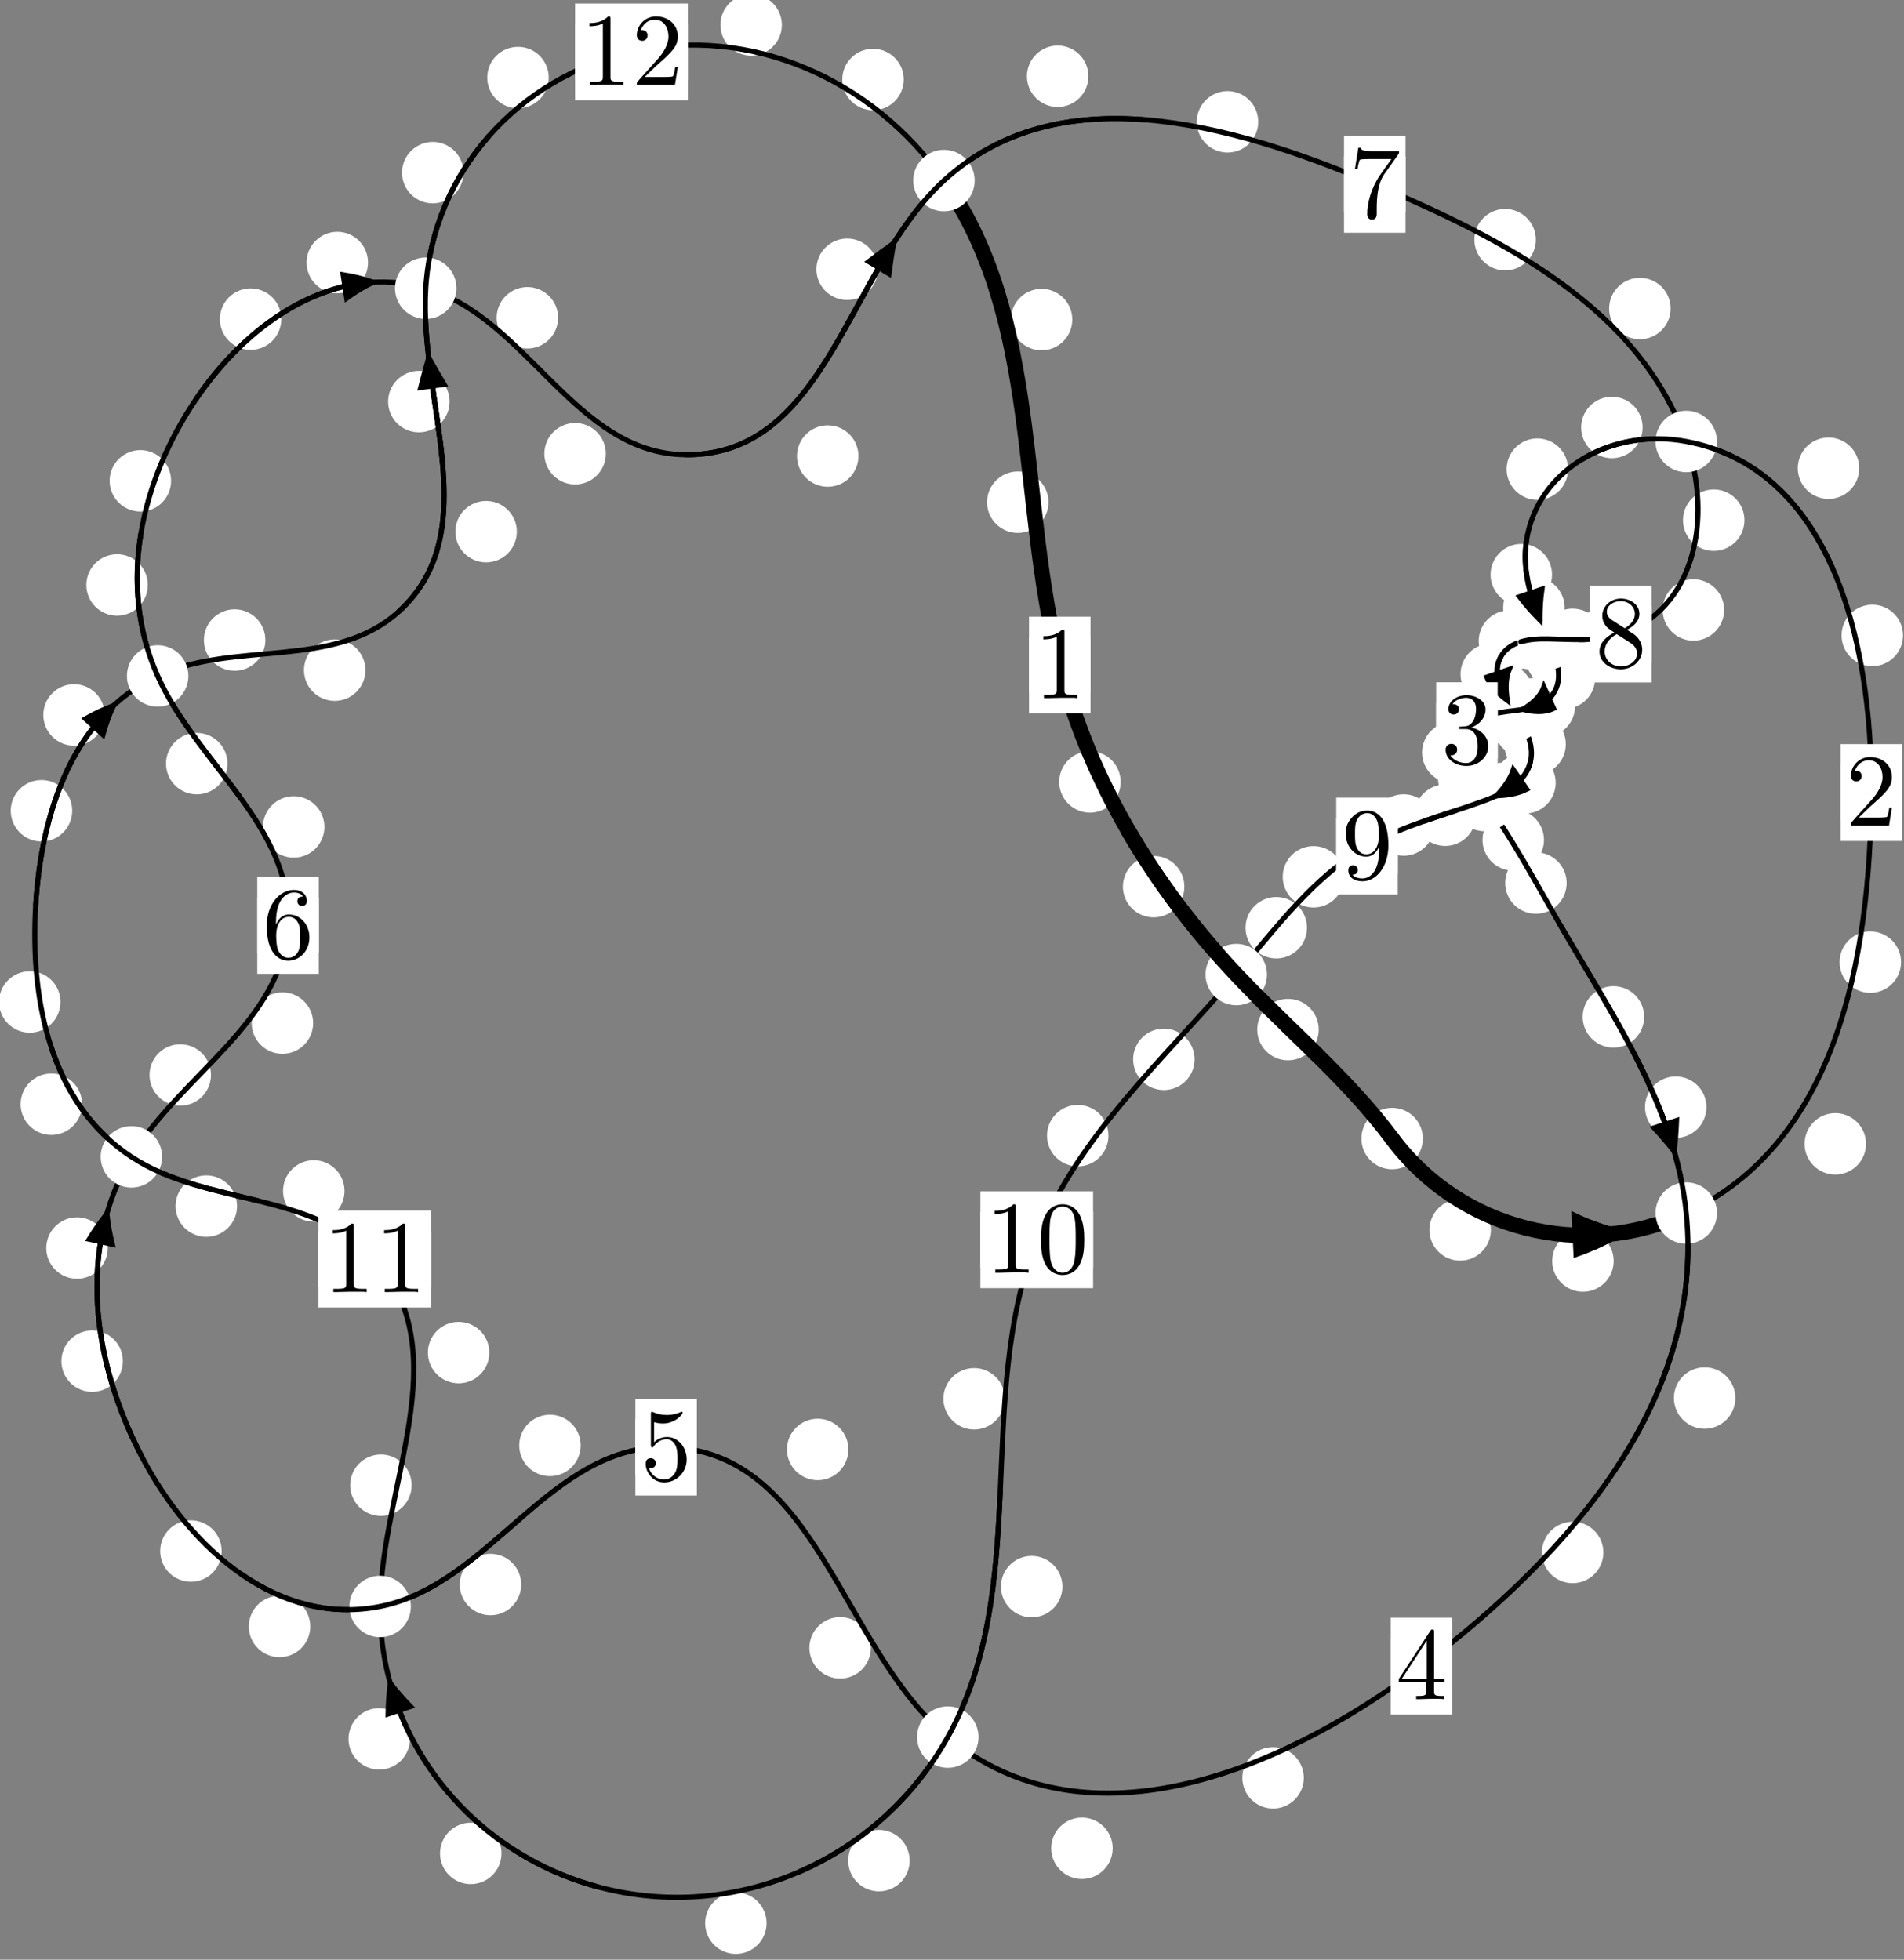 <?xml version="1.0"?>
<!-- Created by MetaPost 1.999 on 2021.07.05:2358 -->
<svg version="1.1" xmlns="http://www.w3.org/2000/svg" xmlns:xlink="http://www.w3.org/1999/xlink" width="185.177" height="190.627" viewBox="0 0 185.177 190.627">
<rect x="0" y="0" width="185.177" height="190.627" fill="#808080" stroke="none"/>
<!-- Original BoundingBox: -164.094635 -72.063583 21.082108 118.563843 -->
  <defs>
    <g transform="scale(0.01,0.01)" id="GLYPHcmr10_48">
      <path style="fill-rule: evenodd;" d="M460 -320C460 -400,455 -480,420 -554C374 -650,292 -666,250 -666C190 -666,117 -640,76 -547C44 -478,39 -400,39 -320C39 -245,43 -155,84 -79C127 2,200 22,249 22C303 22,379 1,423 -94C455 -163,460 -241,460 -320M249 -0C210 -0,151 -25,133 -121C122 -181,122 -273,122 -332C122 -396,122 -462,130 -516C149 -635,224 -644,249 -644C282 -644,348 -626,367 -527C377 -471,377 -395,377 -332C377 -257,377 -189,366 -125C351 -30,294 -0,249 -0"></path>
    </g>
    <g transform="scale(0.01,0.01)" id="GLYPHcmr10_49">
      <path style="fill-rule: evenodd;" d="M294 -640C294 -664,294 -666,271 -666C209 -602,121 -602,89 -602L89 -571C109 -571,168 -571,220 -597L220 -79C220 -43,217 -31,127 -31L95 -31L95 -0L257 -0L130 -3L217 -3L257 -3L297 -3L384 -3L419 -0L419 -31L387 -31C297 -31,294 -42,294 -79"></path>
    </g>
    <g transform="scale(0.01,0.01)" id="GLYPHcmr10_50">
      <path style="fill-rule: evenodd;" d="M127 -77L233 -180C389 -318,449 -372,449 -472C449 -586,359 -666,237 -666C124 -666,50 -574,50 -485C50 -429,100 -429,103 -429C120 -429,155 -441,155 -482C155 -508,137 -534,102 -534C94 -534,92 -534,89 -533C112 -598,166 -635,224 -635C315 -635,358 -554,358 -472C358 -392,308 -313,253 -251L61 -37C50 -26,50 -24,50 -0L421 -0L449 -174L424 -174C419 -144,412 -100,402 -85C395 -77,329 -77,307 -77"></path>
    </g>
    <g transform="scale(0.01,0.01)" id="GLYPHcmr10_51">
      <path style="fill-rule: evenodd;" d="M290 -352C372 -379,430 -449,430 -528C430 -610,342 -666,246 -666C145 -666,69 -606,69 -530C69 -497,91 -478,120 -478C151 -478,171 -500,171 -529C171 -579,124 -579,109 -579C140 -628,206 -641,242 -641C283 -641,338 -619,338 -529C338 -517,336 -459,310 -415C280 -367,246 -364,221 -363C213 -362,189 -360,182 -360C174 -359,167 -358,167 -348C167 -337,174 -337,191 -337L235 -337C317 -337,354 -269,354 -171C354 -35,285 -6,241 -6C198 -6,123 -23,88 -82C123 -77,154 -99,154 -137C154 -173,127 -193,98 -193C74 -193,42 -179,42 -135C42 -44,135 22,244 22C366 22,457 -69,457 -171C457 -253,394 -331,290 -352"></path>
    </g>
    <g transform="scale(0.01,0.01)" id="GLYPHcmr10_52">
      <path style="fill-rule: evenodd;" d="M294 -165L294 -78C294 -42,292 -31,218 -31L197 -31L197 -0L332 -0L238 -3L290 -3L332 -3L374 -3L427 -3L468 -0L468 -31L447 -31C373 -31,371 -42,371 -78L371 -165L471 -165L471 -196L371 -196L371 -651C371 -671,371 -677,355 -677C346 -677,343 -677,335 -665L28 -196L28 -165M300 -196L56 -196L300 -569"></path>
    </g>
    <g transform="scale(0.01,0.01)" id="GLYPHcmr10_53">
      <path style="fill-rule: evenodd;" d="M449 -201C449 -320,367 -420,259 -420C211 -420,168 -404,132 -369L132 -564C152 -558,185 -551,217 -551C340 -551,410 -642,410 -655C410 -661,407 -666,400 -666C399 -666,397 -666,392 -663C372 -654,323 -634,256 -634C216 -634,170 -641,123 -662C115 -665,113 -665,111 -665C101 -665,101 -657,101 -641L101 -345C101 -327,101 -319,115 -319C122 -319,124 -322,128 -328C139 -344,176 -398,257 -398C309 -398,334 -352,342 -334C358 -297,360 -258,360 -208C360 -173,360 -113,336 -71C312 -32,275 -6,229 -6C156 -6,99 -59,82 -118C85 -117,88 -116,99 -116C132 -116,149 -141,149 -165C149 -189,132 -214,99 -214C85 -214,50 -207,50 -161C50 -75,119 22,231 22C347 22,449 -74,449 -201"></path>
    </g>
    <g transform="scale(0.01,0.01)" id="GLYPHcmr10_54">
      <path style="fill-rule: evenodd;" d="M132 -328L132 -352C132 -605,256 -641,307 -641C331 -641,373 -635,395 -601C380 -601,340 -601,340 -556C340 -525,364 -510,386 -510C402 -510,432 -519,432 -558C432 -618,388 -666,305 -666C177 -666,42 -537,42 -316C42 -49,158 22,251 22C362 22,457 -72,457 -204C457 -331,368 -427,257 -427C189 -427,152 -376,132 -328M251 -6C188 -6,158 -66,152 -81C134 -128,134 -208,134 -226C134 -304,166 -404,256 -404C272 -404,318 -404,349 -342C367 -305,367 -254,367 -205C367 -157,367 -107,350 -71C320 -11,274 -6,251 -6"></path>
    </g>
    <g transform="scale(0.01,0.01)" id="GLYPHcmr10_55">
      <path style="fill-rule: evenodd;" d="M476 -609C485 -621,485 -623,485 -644L242 -644C120 -644,118 -657,114 -676L89 -676L56 -470L81 -470C84 -486,93 -549,106 -561C113 -567,191 -567,204 -567L411 -567C400 -551,321 -442,299 -409C209 -274,176 -135,176 -33C176 -23,176 22,222 22C268 22,268 -23,268 -33L268 -84C268 -139,271 -194,279 -248C283 -271,297 -357,341 -419"></path>
    </g>
    <g transform="scale(0.01,0.01)" id="GLYPHcmr10_56">
      <path style="fill-rule: evenodd;" d="M163 -457C117 -487,113 -521,113 -538C113 -599,178 -641,249 -641C322 -641,386 -589,386 -517C386 -460,347 -412,287 -377M309 -362C381 -399,430 -451,430 -517C430 -609,341 -666,250 -666C150 -666,69 -592,69 -499C69 -481,71 -436,113 -389C124 -377,161 -352,186 -335C128 -306,42 -250,42 -151C42 -45,144 22,249 22C362 22,457 -61,457 -168C457 -204,446 -249,408 -291C389 -312,373 -322,309 -362M209 -320L332 -242C360 -223,407 -193,407 -132C407 -58,332 -6,250 -6C164 -6,92 -68,92 -151C92 -209,124 -273,209 -320"></path>
    </g>
    <g transform="scale(0.01,0.01)" id="GLYPHcmr10_57">
      <path style="fill-rule: evenodd;" d="M367 -318L367 -286C367 -52,263 -6,205 -6C188 -6,134 -8,107 -42C151 -42,159 -71,159 -88C159 -119,135 -134,113 -134C97 -134,67 -125,67 -86C67 -19,121 22,206 22C335 22,457 -114,457 -329C457 -598,342 -666,253 -666C198 -666,149 -648,106 -603C65 -558,42 -516,42 -441C42 -316,130 -218,242 -218C303 -218,344 -260,367 -318M243 -241C227 -241,181 -241,150 -304C132 -341,132 -391,132 -440C132 -494,132 -541,153 -578C180 -628,218 -641,253 -641C299 -641,332 -607,349 -562C361 -530,365 -467,365 -421C365 -338,331 -241,243 -241"></path>
    </g>
  </defs>
  <path d="M144.997 119.642C144.997 118.849,144.682 118.089,144.121 117.528C143.561 116.968,142.801 116.653,142.008 116.653C141.215 116.653,140.455 116.968,139.895 117.528C139.334 118.089,139.019 118.849,139.019 119.642C139.019 120.434,139.334 121.194,139.895 121.755C140.455 122.315,141.215 122.63,142.008 122.63C142.801 122.63,143.561 122.315,144.121 121.755C144.682 121.194,144.997 120.434,144.997 119.642Z" style="fill: rgb(100%,100%,100%);stroke: none;"></path>
  <path d="M138.383 110.754C138.383 109.961,138.068 109.201,137.507 108.64C136.947 108.08,136.186 107.765,135.394 107.765C134.601 107.765,133.841 108.08,133.28 108.64C132.72 109.201,132.405 109.961,132.405 110.754C132.405 111.546,132.72 112.307,133.28 112.867C133.841 113.428,134.601 113.742,135.394 113.742C136.186 113.742,136.947 113.428,137.507 112.867C138.068 112.307,138.383 111.546,138.383 110.754Z" style="fill: rgb(100%,100%,100%);stroke: none;"></path>
  <path d="M181.483 111.268C181.483 110.475,181.168 109.715,180.607 109.154C180.047 108.594,179.287 108.279,178.494 108.279C177.701 108.279,176.941 108.594,176.381 109.154C175.82 109.715,175.505 110.475,175.505 111.268C175.505 112.06,175.82 112.82,176.381 113.381C176.941 113.941,177.701 114.256,178.494 114.256C179.287 114.256,180.047 113.941,180.607 113.381C181.168 112.82,181.483 112.06,181.483 111.268Z" style="fill: rgb(100%,100%,100%);stroke: none;"></path>
  <path d="M156.941 122.667C156.941 121.875,156.626 121.114,156.065 120.554C155.505 119.993,154.745 119.678,153.952 119.678C153.159 119.678,152.399 119.993,151.839 120.554C151.278 121.114,150.963 121.875,150.963 122.667C150.963 123.46,151.278 124.22,151.839 124.781C152.399 125.341,153.159 125.656,153.952 125.656C154.745 125.656,155.505 125.341,156.065 124.781C156.626 124.22,156.941 123.46,156.941 122.667Z" style="fill: rgb(100%,100%,100%);stroke: none;"></path>
  <path d="M185.082 61.81C185.082 61.017,184.767 60.257,184.207 59.697C183.646 59.136,182.886 58.821,182.093 58.821C181.301 58.821,180.541 59.136,179.98 59.697C179.42 60.257,179.105 61.017,179.105 61.81C179.105 62.603,179.42 63.363,179.98 63.923C180.541 64.484,181.301 64.799,182.093 64.799C182.886 64.799,183.646 64.484,184.207 63.923C184.767 63.363,185.082 62.603,185.082 61.81Z" style="fill: rgb(100%,100%,100%);stroke: none;"></path>
  <path d="M184.89 93.593C184.89 92.8,184.575 92.04,184.015 91.479C183.454 90.919,182.694 90.604,181.901 90.604C181.109 90.604,180.348 90.919,179.788 91.479C179.227 92.04,178.912 92.8,178.912 93.593C178.912 94.385,179.227 95.145,179.788 95.706C180.348 96.266,181.109 96.581,181.901 96.581C182.694 96.581,183.454 96.266,184.015 95.706C184.575 95.145,184.89 94.385,184.89 93.593Z" style="fill: rgb(100%,100%,100%);stroke: none;"></path>
  <path d="M159.755 41.583C159.755 40.791,159.44 40.031,158.88 39.47C158.319 38.91,157.559 38.595,156.766 38.595C155.974 38.595,155.214 38.91,154.653 39.47C154.093 40.031,153.778 40.791,153.778 41.583C153.778 42.376,154.093 43.136,154.653 43.697C155.214 44.257,155.974 44.572,156.766 44.572C157.559 44.572,158.319 44.257,158.88 43.697C159.44 43.136,159.755 42.376,159.755 41.583Z" style="fill: rgb(100%,100%,100%);stroke: none;"></path>
  <path d="M180.823 45.547C180.823 44.754,180.508 43.994,179.948 43.433C179.387 42.873,178.627 42.558,177.834 42.558C177.042 42.558,176.282 42.873,175.721 43.433C175.161 43.994,174.846 44.754,174.846 45.547C174.846 46.339,175.161 47.099,175.721 47.66C176.282 48.22,177.042 48.535,177.834 48.535C178.627 48.535,179.387 48.22,179.948 47.66C180.508 47.099,180.823 46.339,180.823 45.547Z" style="fill: rgb(100%,100%,100%);stroke: none;"></path>
  <path d="M150.945 55.899C150.945 55.106,150.63 54.346,150.069 53.785C149.509 53.225,148.748 52.91,147.956 52.91C147.163 52.91,146.403 53.225,145.842 53.785C145.282 54.346,144.967 55.106,144.967 55.899C144.967 56.691,145.282 57.451,145.842 58.012C146.403 58.572,147.163 58.887,147.956 58.887C148.748 58.887,149.509 58.572,150.069 58.012C150.63 57.451,150.945 56.691,150.945 55.899Z" style="fill: rgb(100%,100%,100%);stroke: none;"></path>
  <path d="M152.506 45.637C152.506 44.844,152.191 44.084,151.631 43.524C151.07 42.963,150.31 42.648,149.518 42.648C148.725 42.648,147.965 42.963,147.404 43.524C146.844 44.084,146.529 44.844,146.529 45.637C146.529 46.43,146.844 47.19,147.404 47.75C147.965 48.311,148.725 48.626,149.518 48.626C150.31 48.626,151.07 48.311,151.631 47.75C152.191 47.19,152.506 46.43,152.506 45.637Z" style="fill: rgb(100%,100%,100%);stroke: none;"></path>
  <path d="M154.363 63.939C154.363 63.147,154.048 62.387,153.488 61.826C152.928 61.266,152.167 60.951,151.375 60.951C150.582 60.951,149.822 61.266,149.261 61.826C148.701 62.387,148.386 63.147,148.386 63.939C148.386 64.732,148.701 65.492,149.261 66.053C149.822 66.613,150.582 66.928,151.375 66.928C152.167 66.928,152.928 66.613,153.488 66.053C154.048 65.492,154.363 64.732,154.363 63.939Z" style="fill: rgb(100%,100%,100%);stroke: none;"></path>
  <path d="M152.172 59.115C152.172 58.323,151.857 57.562,151.297 57.002C150.736 56.441,149.976 56.127,149.183 56.127C148.391 56.127,147.63 56.441,147.07 57.002C146.51 57.562,146.195 58.323,146.195 59.115C146.195 59.908,146.51 60.668,147.07 61.229C147.63 61.789,148.391 62.104,149.183 62.104C149.976 62.104,150.736 61.789,151.297 61.229C151.857 60.668,152.172 59.908,152.172 59.115Z" style="fill: rgb(100%,100%,100%);stroke: none;"></path>
  <path d="M153.183 68.698C153.183 67.906,152.868 67.146,152.308 66.585C151.747 66.025,150.987 65.71,150.194 65.71C149.402 65.71,148.642 66.025,148.081 66.585C147.521 67.146,147.206 67.906,147.206 68.698C147.206 69.491,147.521 70.251,148.081 70.812C148.642 71.372,149.402 71.687,150.194 71.687C150.987 71.687,151.747 71.372,152.308 70.812C152.868 70.251,153.183 69.491,153.183 68.698Z" style="fill: rgb(100%,100%,100%);stroke: none;"></path>
  <path d="M155.135 65.967C155.135 65.174,154.82 64.414,154.26 63.853C153.699 63.293,152.939 62.978,152.147 62.978C151.354 62.978,150.594 63.293,150.033 63.853C149.473 64.414,149.158 65.174,149.158 65.967C149.158 66.759,149.473 67.519,150.033 68.08C150.594 68.64,151.354 68.955,152.147 68.955C152.939 68.955,153.699 68.64,154.26 68.08C154.82 67.519,155.135 66.759,155.135 65.967Z" style="fill: rgb(100%,100%,100%);stroke: none;"></path>
  <path d="M148.482 69.333C148.482 68.54,148.167 67.78,147.606 67.219C147.046 66.659,146.286 66.344,145.493 66.344C144.7 66.344,143.94 66.659,143.38 67.219C142.819 67.78,142.504 68.54,142.504 69.333C142.504 70.125,142.819 70.886,143.38 71.446C143.94 72.007,144.7 72.321,145.493 72.321C146.286 72.321,147.046 72.007,147.606 71.446C148.167 70.886,148.482 70.125,148.482 69.333Z" style="fill: rgb(100%,100%,100%);stroke: none;"></path>
  <path d="M151.659 68.963C151.659 68.171,151.344 67.411,150.784 66.85C150.224 66.29,149.463 65.975,148.671 65.975C147.878 65.975,147.118 66.29,146.557 66.85C145.997 67.411,145.682 68.171,145.682 68.963C145.682 69.756,145.997 70.516,146.557 71.077C147.118 71.637,147.878 71.952,148.671 71.952C149.463 71.952,150.224 71.637,150.784 71.077C151.344 70.516,151.659 69.756,151.659 68.963Z" style="fill: rgb(100%,100%,100%);stroke: none;"></path>
  <path d="M144.285 73.199C144.285 72.407,143.97 71.646,143.41 71.086C142.849 70.525,142.089 70.211,141.296 70.211C140.504 70.211,139.744 70.525,139.183 71.086C138.623 71.646,138.308 72.407,138.308 73.199C138.308 73.992,138.623 74.752,139.183 75.313C139.744 75.873,140.504 76.188,141.296 76.188C142.089 76.188,142.849 75.873,143.41 75.313C143.97 74.752,144.285 73.992,144.285 73.199Z" style="fill: rgb(100%,100%,100%);stroke: none;"></path>
  <path d="M146.603 69.616C146.603 68.824,146.288 68.063,145.728 67.503C145.167 66.942,144.407 66.627,143.614 66.627C142.822 66.627,142.061 66.942,141.501 67.503C140.94 68.063,140.625 68.824,140.625 69.616C140.625 70.409,140.94 71.169,141.501 71.73C142.061 72.29,142.822 72.605,143.614 72.605C144.407 72.605,145.167 72.29,145.728 71.73C146.288 71.169,146.603 70.409,146.603 69.616Z" style="fill: rgb(100%,100%,100%);stroke: none;"></path>
  <path d="M150.163 81.704C150.163 80.911,149.848 80.151,149.287 79.591C148.727 79.03,147.967 78.715,147.174 78.715C146.381 78.715,145.621 79.03,145.061 79.591C144.5 80.151,144.185 80.911,144.185 81.704C144.185 82.497,144.5 83.257,145.061 83.817C145.621 84.378,146.381 84.693,147.174 84.693C147.967 84.693,148.727 84.378,149.287 83.817C149.848 83.257,150.163 82.497,150.163 81.704Z" style="fill: rgb(100%,100%,100%);stroke: none;"></path>
  <path d="M145.836 75.724C145.836 74.931,145.521 74.171,144.96 73.611C144.4 73.05,143.64 72.735,142.847 72.735C142.054 72.735,141.294 73.05,140.734 73.611C140.173 74.171,139.858 74.931,139.858 75.724C139.858 76.517,140.173 77.277,140.734 77.837C141.294 78.398,142.054 78.713,142.847 78.713C143.64 78.713,144.4 78.398,144.96 77.837C145.521 77.277,145.836 76.517,145.836 75.724Z" style="fill: rgb(100%,100%,100%);stroke: none;"></path>
  <path d="M159.906 98.918C159.906 98.125,159.591 97.365,159.031 96.804C158.47 96.244,157.71 95.929,156.917 95.929C156.125 95.929,155.364 96.244,154.804 96.804C154.243 97.365,153.928 98.125,153.928 98.918C153.928 99.71,154.243 100.47,154.804 101.031C155.364 101.591,156.125 101.906,156.917 101.906C157.71 101.906,158.47 101.591,159.031 101.031C159.591 100.47,159.906 99.71,159.906 98.918Z" style="fill: rgb(100%,100%,100%);stroke: none;"></path>
  <path d="M152.369 85.9C152.369 85.107,152.054 84.347,151.494 83.787C150.933 83.226,150.173 82.911,149.38 82.911C148.588 82.911,147.827 83.226,147.267 83.787C146.706 84.347,146.391 85.107,146.391 85.9C146.391 86.693,146.706 87.453,147.267 88.013C147.827 88.574,148.588 88.889,149.38 88.889C150.173 88.889,150.933 88.574,151.494 88.013C152.054 87.453,152.369 86.693,152.369 85.9Z" style="fill: rgb(100%,100%,100%);stroke: none;"></path>
  <path d="M168.776 135.992C168.776 135.199,168.461 134.439,167.901 133.879C167.34 133.318,166.58 133.003,165.788 133.003C164.995 133.003,164.235 133.318,163.674 133.879C163.114 134.439,162.799 135.199,162.799 135.992C162.799 136.785,163.114 137.545,163.674 138.105C164.235 138.666,164.995 138.981,165.788 138.981C166.58 138.981,167.34 138.666,167.901 138.105C168.461 137.545,168.776 136.785,168.776 135.992Z" style="fill: rgb(100%,100%,100%);stroke: none;"></path>
  <path d="M165.965 107.701C165.965 106.908,165.651 106.148,165.09 105.587C164.53 105.027,163.769 104.712,162.977 104.712C162.184 104.712,161.424 105.027,160.863 105.587C160.303 106.148,159.988 106.908,159.988 107.701C159.988 108.493,160.303 109.253,160.863 109.814C161.424 110.374,162.184 110.689,162.977 110.689C163.769 110.689,164.53 110.374,165.09 109.814C165.651 109.253,165.965 108.493,165.965 107.701Z" style="fill: rgb(100%,100%,100%);stroke: none;"></path>
  <path d="M126.803 172.939C126.803 172.146,126.488 171.386,125.927 170.826C125.367 170.265,124.607 169.95,123.814 169.95C123.021 169.95,122.261 170.265,121.701 170.826C121.14 171.386,120.825 172.146,120.825 172.939C120.825 173.732,121.14 174.492,121.701 175.052C122.261 175.613,123.021 175.928,123.814 175.928C124.607 175.928,125.367 175.613,125.927 175.052C126.488 174.492,126.803 173.732,126.803 172.939Z" style="fill: rgb(100%,100%,100%);stroke: none;"></path>
  <path d="M155.94 151.015C155.94 150.222,155.625 149.462,155.065 148.902C154.505 148.341,153.744 148.026,152.952 148.026C152.159 148.026,151.399 148.341,150.838 148.902C150.278 149.462,149.963 150.222,149.963 151.015C149.963 151.808,150.278 152.568,150.838 153.128C151.399 153.689,152.159 154.004,152.952 154.004C153.744 154.004,154.505 153.689,155.065 153.128C155.625 152.568,155.94 151.808,155.94 151.015Z" style="fill: rgb(100%,100%,100%);stroke: none;"></path>
  <path d="M84.696 160.294C84.696 159.501,84.381 158.741,83.82 158.181C83.26 157.62,82.5 157.305,81.707 157.305C80.914 157.305,80.154 157.62,79.594 158.181C79.033 158.741,78.718 159.501,78.718 160.294C78.718 161.087,79.033 161.847,79.594 162.407C80.154 162.968,80.914 163.283,81.707 163.283C82.5 163.283,83.26 162.968,83.82 162.407C84.381 161.847,84.696 161.087,84.696 160.294Z" style="fill: rgb(100%,100%,100%);stroke: none;"></path>
  <path d="M108.215 179.792C108.215 178.999,107.9 178.239,107.339 177.679C106.779 177.118,106.019 176.803,105.226 176.803C104.433 176.803,103.673 177.118,103.113 177.679C102.552 178.239,102.237 178.999,102.237 179.792C102.237 180.585,102.552 181.345,103.113 181.905C103.673 182.466,104.433 182.781,105.226 182.781C106.019 182.781,106.779 182.466,107.339 181.905C107.9 181.345,108.215 180.585,108.215 179.792Z" style="fill: rgb(100%,100%,100%);stroke: none;"></path>
  <path d="M56.477 140.604C56.477 139.811,56.162 139.051,55.601 138.491C55.041 137.93,54.281 137.615,53.488 137.615C52.695 137.615,51.935 137.93,51.375 138.491C50.814 139.051,50.499 139.811,50.499 140.604C50.499 141.397,50.814 142.157,51.375 142.717C51.935 143.278,52.695 143.593,53.488 143.593C54.281 143.593,55.041 143.278,55.601 142.717C56.162 142.157,56.477 141.397,56.477 140.604Z" style="fill: rgb(100%,100%,100%);stroke: none;"></path>
  <path d="M82.513 140.996C82.513 140.204,82.198 139.443,81.638 138.883C81.077 138.322,80.317 138.007,79.524 138.007C78.732 138.007,77.972 138.322,77.411 138.883C76.851 139.443,76.536 140.204,76.536 140.996C76.536 141.789,76.851 142.549,77.411 143.11C77.972 143.67,78.732 143.985,79.524 143.985C80.317 143.985,81.077 143.67,81.638 143.11C82.198 142.549,82.513 141.789,82.513 140.996Z" style="fill: rgb(100%,100%,100%);stroke: none;"></path>
  <path d="M30.175 158.215C30.175 157.422,29.86 156.662,29.3 156.101C28.739 155.541,27.979 155.226,27.186 155.226C26.394 155.226,25.634 155.541,25.073 156.101C24.513 156.662,24.198 157.422,24.198 158.215C24.198 159.007,24.513 159.767,25.073 160.328C25.634 160.888,26.394 161.203,27.186 161.203C27.979 161.203,28.739 160.888,29.3 160.328C29.86 159.767,30.175 159.007,30.175 158.215Z" style="fill: rgb(100%,100%,100%);stroke: none;"></path>
  <path d="M50.69 154.135C50.69 153.342,50.376 152.582,49.815 152.022C49.255 151.461,48.494 151.146,47.702 151.146C46.909 151.146,46.149 151.461,45.588 152.022C45.028 152.582,44.713 153.342,44.713 154.135C44.713 154.928,45.028 155.688,45.588 156.248C46.149 156.809,46.909 157.124,47.702 157.124C48.494 157.124,49.255 156.809,49.815 156.248C50.376 155.688,50.69 154.928,50.69 154.135Z" style="fill: rgb(100%,100%,100%);stroke: none;"></path>
  <path d="M11.949 132.406C11.949 131.613,11.634 130.853,11.074 130.293C10.513 129.732,9.753 129.417,8.96 129.417C8.168 129.417,7.407 129.732,6.847 130.293C6.286 130.853,5.972 131.613,5.972 132.406C5.972 133.199,6.286 133.959,6.847 134.519C7.407 135.08,8.168 135.395,8.96 135.395C9.753 135.395,10.513 135.08,11.074 134.519C11.634 133.959,11.949 133.199,11.949 132.406Z" style="fill: rgb(100%,100%,100%);stroke: none;"></path>
  <path d="M21.556 150.878C21.556 150.086,21.241 149.325,20.681 148.765C20.121 148.205,19.36 147.89,18.568 147.89C17.775 147.89,17.015 148.205,16.454 148.765C15.894 149.325,15.579 150.086,15.579 150.878C15.579 151.671,15.894 152.431,16.454 152.992C17.015 153.552,17.775 153.867,18.568 153.867C19.36 153.867,20.121 153.552,20.681 152.992C21.241 152.431,21.556 151.671,21.556 150.878Z" style="fill: rgb(100%,100%,100%);stroke: none;"></path>
  <path d="M20.519 104.568C20.519 103.775,20.204 103.015,19.644 102.454C19.083 101.894,18.323 101.579,17.531 101.579C16.738 101.579,15.978 101.894,15.417 102.454C14.857 103.015,14.542 103.775,14.542 104.568C14.542 105.36,14.857 106.121,15.417 106.681C15.978 107.242,16.738 107.557,17.531 107.557C18.323 107.557,19.083 107.242,19.644 106.681C20.204 106.121,20.519 105.36,20.519 104.568Z" style="fill: rgb(100%,100%,100%);stroke: none;"></path>
  <path d="M10.477 121.405C10.477 120.612,10.162 119.852,9.602 119.291C9.041 118.731,8.281 118.416,7.488 118.416C6.696 118.416,5.936 118.731,5.375 119.291C4.815 119.852,4.5 120.612,4.5 121.405C4.5 122.197,4.815 122.958,5.375 123.518C5.936 124.079,6.696 124.393,7.488 124.393C8.281 124.393,9.041 124.079,9.602 123.518C10.162 122.958,10.477 122.197,10.477 121.405Z" style="fill: rgb(100%,100%,100%);stroke: none;"></path>
  <path d="M31.551 80.44C31.551 79.647,31.236 78.887,30.676 78.327C30.115 77.766,29.355 77.451,28.563 77.451C27.77 77.451,27.01 77.766,26.449 78.327C25.889 78.887,25.574 79.647,25.574 80.44C25.574 81.233,25.889 81.993,26.449 82.553C27.01 83.114,27.77 83.429,28.563 83.429C29.355 83.429,30.115 83.114,30.676 82.553C31.236 81.993,31.551 81.233,31.551 80.44Z" style="fill: rgb(100%,100%,100%);stroke: none;"></path>
  <path d="M30.455 99.522C30.455 98.729,30.14 97.969,29.579 97.409C29.019 96.848,28.259 96.533,27.466 96.533C26.673 96.533,25.913 96.848,25.353 97.409C24.792 97.969,24.477 98.729,24.477 99.522C24.477 100.315,24.792 101.075,25.353 101.635C25.913 102.196,26.673 102.511,27.466 102.511C28.259 102.511,29.019 102.196,29.579 101.635C30.14 101.075,30.455 100.315,30.455 99.522Z" style="fill: rgb(100%,100%,100%);stroke: none;"></path>
  <path d="M14.375 56.903C14.375 56.111,14.06 55.351,13.5 54.79C12.939 54.23,12.179 53.915,11.386 53.915C10.594 53.915,9.834 54.23,9.273 54.79C8.713 55.351,8.398 56.111,8.398 56.903C8.398 57.696,8.713 58.456,9.273 59.017C9.834 59.577,10.594 59.892,11.386 59.892C12.179 59.892,12.939 59.577,13.5 59.017C14.06 58.456,14.375 57.696,14.375 56.903Z" style="fill: rgb(100%,100%,100%);stroke: none;"></path>
  <path d="M22.126 74.283C22.126 73.491,21.811 72.73,21.25 72.17C20.69 71.61,19.93 71.295,19.137 71.295C18.344 71.295,17.584 71.61,17.024 72.17C16.463 72.73,16.148 73.491,16.148 74.283C16.148 75.076,16.463 75.836,17.024 76.397C17.584 76.957,18.344 77.272,19.137 77.272C19.93 77.272,20.69 76.957,21.25 76.397C21.811 75.836,22.126 75.076,22.126 74.283Z" style="fill: rgb(100%,100%,100%);stroke: none;"></path>
  <path d="M27.361 31.043C27.361 30.25,27.046 29.49,26.486 28.93C25.925 28.369,25.165 28.054,24.372 28.054C23.58 28.054,22.82 28.369,22.259 28.93C21.699 29.49,21.384 30.25,21.384 31.043C21.384 31.836,21.699 32.596,22.259 33.156C22.82 33.717,23.58 34.032,24.372 34.032C25.165 34.032,25.925 33.717,26.486 33.156C27.046 32.596,27.361 31.836,27.361 31.043Z" style="fill: rgb(100%,100%,100%);stroke: none;"></path>
  <path d="M16.64 46.771C16.64 45.978,16.326 45.218,15.765 44.658C15.205 44.097,14.444 43.782,13.652 43.782C12.859 43.782,12.099 44.097,11.538 44.658C10.978 45.218,10.663 45.978,10.663 46.771C10.663 47.564,10.978 48.324,11.538 48.884C12.099 49.445,12.859 49.76,13.652 49.76C14.444 49.76,15.205 49.445,15.765 48.884C16.326 48.324,16.64 47.564,16.64 46.771Z" style="fill: rgb(100%,100%,100%);stroke: none;"></path>
  <path d="M54.28 30.911C54.28 30.118,53.965 29.358,53.405 28.798C52.845 28.237,52.084 27.922,51.292 27.922C50.499 27.922,49.739 28.237,49.178 28.798C48.618 29.358,48.303 30.118,48.303 30.911C48.303 31.704,48.618 32.464,49.178 33.024C49.739 33.585,50.499 33.9,51.292 33.9C52.084 33.9,52.845 33.585,53.405 33.024C53.965 32.464,54.28 31.704,54.28 30.911Z" style="fill: rgb(100%,100%,100%);stroke: none;"></path>
  <path d="M35.793 25.537C35.793 24.744,35.478 23.984,34.918 23.424C34.357 22.863,33.597 22.548,32.804 22.548C32.012 22.548,31.252 22.863,30.691 23.424C30.131 23.984,29.816 24.744,29.816 25.537C29.816 26.33,30.131 27.09,30.691 27.65C31.252 28.211,32.012 28.526,32.804 28.526C33.597 28.526,34.357 28.211,34.918 27.65C35.478 27.09,35.793 26.33,35.793 25.537Z" style="fill: rgb(100%,100%,100%);stroke: none;"></path>
  <path d="M83.49 44.363C83.49 43.57,83.175 42.81,82.615 42.249C82.054 41.689,81.294 41.374,80.501 41.374C79.709 41.374,78.948 41.689,78.388 42.249C77.827 42.81,77.513 43.57,77.513 44.363C77.513 45.155,77.827 45.915,78.388 46.476C78.948 47.036,79.709 47.351,80.501 47.351C81.294 47.351,82.054 47.036,82.615 46.476C83.175 45.915,83.49 45.155,83.49 44.363Z" style="fill: rgb(100%,100%,100%);stroke: none;"></path>
  <path d="M58.921 44.135C58.921 43.342,58.606 42.582,58.045 42.022C57.485 41.461,56.725 41.146,55.932 41.146C55.139 41.146,54.379 41.461,53.819 42.022C53.258 42.582,52.943 43.342,52.943 44.135C52.943 44.928,53.258 45.688,53.819 46.248C54.379 46.809,55.139 47.124,55.932 47.124C56.725 47.124,57.485 46.809,58.045 46.248C58.606 45.688,58.921 44.928,58.921 44.135Z" style="fill: rgb(100%,100%,100%);stroke: none;"></path>
  <path d="M105.854 7.421C105.854 6.628,105.539 5.868,104.979 5.307C104.418 4.747,103.658 4.432,102.866 4.432C102.073 4.432,101.313 4.747,100.752 5.307C100.192 5.868,99.877 6.628,99.877 7.421C99.877 8.213,100.192 8.974,100.752 9.534C101.313 10.095,102.073 10.409,102.866 10.409C103.658 10.409,104.418 10.095,104.979 9.534C105.539 8.974,105.854 8.213,105.854 7.421Z" style="fill: rgb(100%,100%,100%);stroke: none;"></path>
  <path d="M85.381 26.192C85.381 25.399,85.066 24.639,84.505 24.078C83.945 23.518,83.185 23.203,82.392 23.203C81.599 23.203,80.839 23.518,80.279 24.078C79.718 24.639,79.403 25.399,79.403 26.192C79.403 26.984,79.718 27.745,80.279 28.305C80.839 28.865,81.599 29.18,82.392 29.18C83.185 29.18,83.945 28.865,84.505 28.305C85.066 27.745,85.381 26.984,85.381 26.192Z" style="fill: rgb(100%,100%,100%);stroke: none;"></path>
  <path d="M149.373 23.314C149.373 22.521,149.058 21.761,148.497 21.201C147.937 20.64,147.177 20.325,146.384 20.325C145.591 20.325,144.831 20.64,144.271 21.201C143.71 21.761,143.395 22.521,143.395 23.314C143.395 24.107,143.71 24.867,144.271 25.427C144.831 25.988,145.591 26.303,146.384 26.303C147.177 26.303,147.937 25.988,148.497 25.427C149.058 24.867,149.373 24.107,149.373 23.314Z" style="fill: rgb(100%,100%,100%);stroke: none;"></path>
  <path d="M122.373 11.851C122.373 11.058,122.058 10.298,121.498 9.737C120.937 9.177,120.177 8.862,119.384 8.862C118.592 8.862,117.831 9.177,117.271 9.737C116.71 10.298,116.395 11.058,116.395 11.851C116.395 12.643,116.71 13.403,117.271 13.964C117.831 14.524,118.592 14.839,119.384 14.839C120.177 14.839,120.937 14.524,121.498 13.964C122.058 13.403,122.373 12.643,122.373 11.851Z" style="fill: rgb(100%,100%,100%);stroke: none;"></path>
  <path d="M169.659 50.601C169.659 49.808,169.344 49.048,168.784 48.488C168.223 47.927,167.463 47.612,166.67 47.612C165.878 47.612,165.118 47.927,164.557 48.488C163.997 49.048,163.682 49.808,163.682 50.601C163.682 51.394,163.997 52.154,164.557 52.714C165.118 53.275,165.878 53.59,166.67 53.59C167.463 53.59,168.223 53.275,168.784 52.714C169.344 52.154,169.659 51.394,169.659 50.601Z" style="fill: rgb(100%,100%,100%);stroke: none;"></path>
  <path d="M162.478 30.012C162.478 29.22,162.163 28.46,161.603 27.899C161.042 27.339,160.282 27.024,159.49 27.024C158.697 27.024,157.937 27.339,157.376 27.899C156.816 28.46,156.501 29.22,156.501 30.012C156.501 30.805,156.816 31.565,157.376 32.126C157.937 32.686,158.697 33.001,159.49 33.001C160.282 33.001,161.042 32.686,161.603 32.126C162.163 31.565,162.478 30.805,162.478 30.012Z" style="fill: rgb(100%,100%,100%);stroke: none;"></path>
  <path d="M158.357 62.429C158.357 61.636,158.042 60.876,157.482 60.316C156.921 59.755,156.161 59.44,155.368 59.44C154.576 59.44,153.816 59.755,153.255 60.316C152.695 60.876,152.38 61.636,152.38 62.429C152.38 63.222,152.695 63.982,153.255 64.542C153.816 65.103,154.576 65.418,155.368 65.418C156.161 65.418,156.921 65.103,157.482 64.542C158.042 63.982,158.357 63.222,158.357 62.429Z" style="fill: rgb(100%,100%,100%);stroke: none;"></path>
  <path d="M167.682 59.334C167.682 58.541,167.368 57.781,166.807 57.22C166.247 56.66,165.486 56.345,164.694 56.345C163.901 56.345,163.141 56.66,162.58 57.22C162.02 57.781,161.705 58.541,161.705 59.334C161.705 60.126,162.02 60.886,162.58 61.447C163.141 62.007,163.901 62.322,164.694 62.322C165.486 62.322,166.247 62.007,166.807 61.447C167.368 60.886,167.682 60.126,167.682 59.334Z" style="fill: rgb(100%,100%,100%);stroke: none;"></path>
  <path d="M151.746 62.113C151.746 61.321,151.431 60.56,150.871 60C150.31 59.439,149.55 59.124,148.757 59.124C147.965 59.124,147.205 59.439,146.644 60C146.084 60.56,145.769 61.321,145.769 62.113C145.769 62.906,146.084 63.666,146.644 64.227C147.205 64.787,147.965 65.102,148.757 65.102C149.55 65.102,150.31 64.787,150.871 64.227C151.431 63.666,151.746 62.906,151.746 62.113Z" style="fill: rgb(100%,100%,100%);stroke: none;"></path>
  <path d="M155.93 62.19C155.93 61.398,155.615 60.637,155.055 60.077C154.494 59.517,153.734 59.202,152.941 59.202C152.149 59.202,151.388 59.517,150.828 60.077C150.267 60.637,149.953 61.398,149.953 62.19C149.953 62.983,150.267 63.743,150.828 64.304C151.388 64.864,152.149 65.179,152.941 65.179C153.734 65.179,154.494 64.864,155.055 64.304C155.615 63.743,155.93 62.983,155.93 62.19Z" style="fill: rgb(100%,100%,100%);stroke: none;"></path>
  <path d="M148.022 65.583C148.022 64.791,147.707 64.03,147.146 63.47C146.586 62.909,145.826 62.594,145.033 62.594C144.24 62.594,143.48 62.909,142.92 63.47C142.359 64.03,142.044 64.791,142.044 65.583C142.044 66.376,142.359 67.136,142.92 67.697C143.48 68.257,144.24 68.572,145.033 68.572C145.826 68.572,146.586 68.257,147.146 67.697C147.707 67.136,148.022 66.376,148.022 65.583Z" style="fill: rgb(100%,100%,100%);stroke: none;"></path>
  <path d="M149.793 62.359C149.793 61.566,149.478 60.806,148.917 60.246C148.357 59.685,147.597 59.37,146.804 59.37C146.011 59.37,145.251 59.685,144.691 60.246C144.13 60.806,143.815 61.566,143.815 62.359C143.815 63.152,144.13 63.912,144.691 64.472C145.251 65.033,146.011 65.348,146.804 65.348C147.597 65.348,148.357 65.033,148.917 64.472C149.478 63.912,149.793 63.152,149.793 62.359Z" style="fill: rgb(100%,100%,100%);stroke: none;"></path>
  <path d="M151.274 70.671C151.274 69.878,150.959 69.118,150.398 68.557C149.838 67.997,149.078 67.682,148.285 67.682C147.492 67.682,146.732 67.997,146.172 68.557C145.611 69.118,145.296 69.878,145.296 70.671C145.296 71.463,145.611 72.224,146.172 72.784C146.732 73.345,147.492 73.659,148.285 73.659C149.078 73.659,149.838 73.345,150.398 72.784C150.959 72.224,151.274 71.463,151.274 70.671Z" style="fill: rgb(100%,100%,100%);stroke: none;"></path>
  <path d="M149.108 67.489C149.108 66.696,148.794 65.936,148.233 65.376C147.673 64.815,146.912 64.5,146.12 64.5C145.327 64.5,144.567 64.815,144.006 65.376C143.446 65.936,143.131 66.696,143.131 67.489C143.131 68.282,143.446 69.042,144.006 69.602C144.567 70.163,145.327 70.478,146.12 70.478C146.912 70.478,147.673 70.163,148.233 69.602C148.794 69.042,149.108 68.282,149.108 67.489Z" style="fill: rgb(100%,100%,100%);stroke: none;"></path>
  <path d="M151.301 76.149C151.301 75.356,150.986 74.596,150.426 74.035C149.865 73.475,149.105 73.16,148.313 73.16C147.52 73.16,146.76 73.475,146.199 74.035C145.639 74.596,145.324 75.356,145.324 76.149C145.324 76.941,145.639 77.702,146.199 78.262C146.76 78.823,147.52 79.137,148.313 79.137C149.105 79.137,149.865 78.823,150.426 78.262C150.986 77.702,151.301 76.941,151.301 76.149Z" style="fill: rgb(100%,100%,100%);stroke: none;"></path>
  <path d="M152.284 72.395C152.284 71.602,151.969 70.842,151.408 70.281C150.848 69.721,150.088 69.406,149.295 69.406C148.502 69.406,147.742 69.721,147.182 70.281C146.621 70.842,146.306 71.602,146.306 72.395C146.306 73.187,146.621 73.947,147.182 74.508C147.742 75.068,148.502 75.383,149.295 75.383C150.088 75.383,150.848 75.068,151.408 74.508C151.969 73.947,152.284 73.187,152.284 72.395Z" style="fill: rgb(100%,100%,100%);stroke: none;"></path>
  <path d="M143.546 79.3C143.546 78.507,143.231 77.747,142.67 77.187C142.11 76.626,141.349 76.311,140.557 76.311C139.764 76.311,139.004 76.626,138.443 77.187C137.883 77.747,137.568 78.507,137.568 79.3C137.568 80.093,137.883 80.853,138.443 81.413C139.004 81.974,139.764 82.289,140.557 82.289C141.349 82.289,142.11 81.974,142.67 81.413C143.231 80.853,143.546 80.093,143.546 79.3Z" style="fill: rgb(100%,100%,100%);stroke: none;"></path>
  <path d="M149.321 77.157C149.321 76.364,149.006 75.604,148.445 75.043C147.885 74.483,147.125 74.168,146.332 74.168C145.539 74.168,144.779 74.483,144.219 75.043C143.658 75.604,143.343 76.364,143.343 77.157C143.343 77.949,143.658 78.71,144.219 79.27C144.779 79.831,145.539 80.145,146.332 80.145C147.125 80.145,147.885 79.831,148.445 79.27C149.006 78.71,149.321 77.949,149.321 77.157Z" style="fill: rgb(100%,100%,100%);stroke: none;"></path>
  <path d="M130.732 85.29C130.732 84.498,130.417 83.738,129.856 83.177C129.296 82.617,128.535 82.302,127.743 82.302C126.95 82.302,126.19 82.617,125.629 83.177C125.069 83.738,124.754 84.498,124.754 85.29C124.754 86.083,125.069 86.843,125.629 87.404C126.19 87.964,126.95 88.279,127.743 88.279C128.535 88.279,129.296 87.964,129.856 87.404C130.417 86.843,130.732 86.083,130.732 85.29Z" style="fill: rgb(100%,100%,100%);stroke: none;"></path>
  <path d="M139.501 80.253C139.501 79.461,139.186 78.7,138.626 78.14C138.065 77.579,137.305 77.264,136.512 77.264C135.72 77.264,134.96 77.579,134.399 78.14C133.839 78.7,133.524 79.461,133.524 80.253C133.524 81.046,133.839 81.806,134.399 82.367C134.96 82.927,135.72 83.242,136.512 83.242C137.305 83.242,138.065 82.927,138.626 82.367C139.186 81.806,139.501 81.046,139.501 80.253Z" style="fill: rgb(100%,100%,100%);stroke: none;"></path>
  <path d="M116.182 103.047C116.182 102.254,115.868 101.494,115.307 100.934C114.747 100.373,113.986 100.058,113.194 100.058C112.401 100.058,111.641 100.373,111.08 100.934C110.52 101.494,110.205 102.254,110.205 103.047C110.205 103.84,110.52 104.6,111.08 105.16C111.641 105.721,112.401 106.036,113.194 106.036C113.986 106.036,114.747 105.721,115.307 105.16C115.868 104.6,116.182 103.84,116.182 103.047Z" style="fill: rgb(100%,100%,100%);stroke: none;"></path>
  <path d="M127.113 90.244C127.113 89.451,126.798 88.691,126.237 88.13C125.677 87.57,124.917 87.255,124.124 87.255C123.331 87.255,122.571 87.57,122.011 88.13C121.45 88.691,121.135 89.451,121.135 90.244C121.135 91.036,121.45 91.796,122.011 92.357C122.571 92.917,123.331 93.232,124.124 93.232C124.917 93.232,125.677 92.917,126.237 92.357C126.798 91.796,127.113 91.036,127.113 90.244Z" style="fill: rgb(100%,100%,100%);stroke: none;"></path>
  <path d="M97.729 136.066C97.729 135.273,97.414 134.513,96.854 133.953C96.293 133.392,95.533 133.077,94.74 133.077C93.948 133.077,93.188 133.392,92.627 133.953C92.067 134.513,91.752 135.273,91.752 136.066C91.752 136.859,92.067 137.619,92.627 138.179C93.188 138.74,93.948 139.055,94.74 139.055C95.533 139.055,96.293 138.74,96.854 138.179C97.414 137.619,97.729 136.859,97.729 136.066Z" style="fill: rgb(100%,100%,100%);stroke: none;"></path>
  <path d="M107.806 110.47C107.806 109.677,107.491 108.917,106.931 108.357C106.37 107.796,105.61 107.481,104.818 107.481C104.025 107.481,103.265 107.796,102.704 108.357C102.144 108.917,101.829 109.677,101.829 110.47C101.829 111.263,102.144 112.023,102.704 112.583C103.265 113.144,104.025 113.459,104.818 113.459C105.61 113.459,106.37 113.144,106.931 112.583C107.491 112.023,107.806 111.263,107.806 110.47Z" style="fill: rgb(100%,100%,100%);stroke: none;"></path>
  <path d="M88.47 180.991C88.47 180.198,88.155 179.438,87.594 178.878C87.034 178.317,86.274 178.002,85.481 178.002C84.688 178.002,83.928 178.317,83.368 178.878C82.807 179.438,82.492 180.198,82.492 180.991C82.492 181.784,82.807 182.544,83.368 183.104C83.928 183.665,84.688 183.98,85.481 183.98C86.274 183.98,87.034 183.665,87.594 183.104C88.155 182.544,88.47 181.784,88.47 180.991Z" style="fill: rgb(100%,100%,100%);stroke: none;"></path>
  <path d="M103.325 154.339C103.325 153.546,103.01 152.786,102.45 152.225C101.889 151.665,101.129 151.35,100.337 151.35C99.544 151.35,98.784 151.665,98.223 152.225C97.663 152.786,97.348 153.546,97.348 154.339C97.348 155.131,97.663 155.892,98.223 156.452C98.784 157.012,99.544 157.327,100.337 157.327C101.129 157.327,101.889 157.012,102.45 156.452C103.01 155.892,103.325 155.131,103.325 154.339Z" style="fill: rgb(100%,100%,100%);stroke: none;"></path>
  <path d="M48.772 180.29C48.772 179.497,48.458 178.737,47.897 178.176C47.337 177.616,46.576 177.301,45.784 177.301C44.991 177.301,44.231 177.616,43.67 178.176C43.11 178.737,42.795 179.497,42.795 180.29C42.795 181.082,43.11 181.842,43.67 182.403C44.231 182.963,44.991 183.278,45.784 183.278C46.576 183.278,47.337 182.963,47.897 182.403C48.458 181.842,48.772 181.082,48.772 180.29Z" style="fill: rgb(100%,100%,100%);stroke: none;"></path>
  <path d="M74.555 187.075C74.555 186.282,74.24 185.522,73.68 184.962C73.119 184.401,72.359 184.086,71.566 184.086C70.774 184.086,70.014 184.401,69.453 184.962C68.893 185.522,68.578 186.282,68.578 187.075C68.578 187.868,68.893 188.628,69.453 189.188C70.014 189.749,70.774 190.064,71.566 190.064C72.359 190.064,73.119 189.749,73.68 189.188C74.24 188.628,74.555 187.868,74.555 187.075Z" style="fill: rgb(100%,100%,100%);stroke: none;"></path>
  <path d="M40.035 144.475C40.035 143.682,39.72 142.922,39.159 142.362C38.599 141.801,37.839 141.486,37.046 141.486C36.253 141.486,35.493 141.801,34.933 142.362C34.372 142.922,34.057 143.682,34.057 144.475C34.057 145.268,34.372 146.028,34.933 146.588C35.493 147.149,36.253 147.464,37.046 147.464C37.839 147.464,38.599 147.149,39.159 146.588C39.72 146.028,40.035 145.268,40.035 144.475Z" style="fill: rgb(100%,100%,100%);stroke: none;"></path>
  <path d="M39.871 169.148C39.871 168.356,39.556 167.596,38.996 167.035C38.435 166.475,37.675 166.16,36.883 166.16C36.09 166.16,35.33 166.475,34.769 167.035C34.209 167.596,33.894 168.356,33.894 169.148C33.894 169.941,34.209 170.701,34.769 171.262C35.33 171.822,36.09 172.137,36.883 172.137C37.675 172.137,38.435 171.822,38.996 171.262C39.556 170.701,39.871 169.941,39.871 169.148Z" style="fill: rgb(100%,100%,100%);stroke: none;"></path>
  <path d="M33.505 115.847C33.505 115.054,33.19 114.294,32.63 113.734C32.069 113.173,31.309 112.858,30.516 112.858C29.724 112.858,28.964 113.173,28.403 113.734C27.843 114.294,27.528 115.054,27.528 115.847C27.528 116.64,27.843 117.4,28.403 117.96C28.964 118.521,29.724 118.836,30.516 118.836C31.309 118.836,32.069 118.521,32.63 117.96C33.19 117.4,33.505 116.64,33.505 115.847Z" style="fill: rgb(100%,100%,100%);stroke: none;"></path>
  <path d="M47.591 131.574C47.591 130.781,47.276 130.021,46.716 129.461C46.155 128.9,45.395 128.585,44.603 128.585C43.81 128.585,43.05 128.9,42.489 129.461C41.929 130.021,41.614 130.781,41.614 131.574C41.614 132.367,41.929 133.127,42.489 133.687C43.05 134.248,43.81 134.563,44.603 134.563C45.395 134.563,46.155 134.248,46.716 133.687C47.276 133.127,47.591 132.367,47.591 131.574Z" style="fill: rgb(100%,100%,100%);stroke: none;"></path>
  <path d="M7.983 107.413C7.983 106.62,7.668 105.86,7.108 105.299C6.547 104.739,5.787 104.424,4.995 104.424C4.202 104.424,3.442 104.739,2.881 105.299C2.321 105.86,2.006 106.62,2.006 107.413C2.006 108.205,2.321 108.966,2.881 109.526C3.442 110.087,4.202 110.402,4.995 110.402C5.787 110.402,6.547 110.087,7.108 109.526C7.668 108.966,7.983 108.205,7.983 107.413Z" style="fill: rgb(100%,100%,100%);stroke: none;"></path>
  <path d="M23.054 117.325C23.054 116.533,22.739 115.773,22.178 115.212C21.618 114.652,20.858 114.337,20.065 114.337C19.272 114.337,18.512 114.652,17.952 115.212C17.391 115.773,17.076 116.533,17.076 117.325C17.076 118.118,17.391 118.878,17.952 119.439C18.512 119.999,19.272 120.314,20.065 120.314C20.858 120.314,21.618 119.999,22.178 119.439C22.739 118.878,23.054 118.118,23.054 117.325Z" style="fill: rgb(100%,100%,100%);stroke: none;"></path>
  <path d="M7.022 78.866C7.022 78.074,6.707 77.313,6.146 76.753C5.586 76.192,4.826 75.877,4.033 75.877C3.24 75.877,2.48 76.192,1.92 76.753C1.359 77.313,1.044 78.074,1.044 78.866C1.044 79.659,1.359 80.419,1.92 80.98C2.48 81.54,3.24 81.855,4.033 81.855C4.826 81.855,5.586 81.54,6.146 80.98C6.707 80.419,7.022 79.659,7.022 78.866Z" style="fill: rgb(100%,100%,100%);stroke: none;"></path>
  <path d="M5.883 97.465C5.883 96.672,5.568 95.912,5.007 95.351C4.447 94.791,3.687 94.476,2.894 94.476C2.101 94.476,1.341 94.791,0.781 95.351C0.22 95.912,-0.095 96.672,-0.095 97.465C-0.095 98.257,0.22 99.018,0.781 99.578C1.341 100.138,2.101 100.453,2.894 100.453C3.687 100.453,4.447 100.138,5.007 99.578C5.568 99.018,5.883 98.257,5.883 97.465Z" style="fill: rgb(100%,100%,100%);stroke: none;"></path>
  <path d="M25.809 62.26C25.809 61.467,25.494 60.707,24.934 60.146C24.373 59.586,23.613 59.271,22.82 59.271C22.028 59.271,21.267 59.586,20.707 60.146C20.146 60.707,19.831 61.467,19.831 62.26C19.831 63.052,20.146 63.813,20.707 64.373C21.267 64.934,22.028 65.249,22.82 65.249C23.613 65.249,24.373 64.934,24.934 64.373C25.494 63.813,25.809 63.052,25.809 62.26Z" style="fill: rgb(100%,100%,100%);stroke: none;"></path>
  <path d="M10.19 69.546C10.19 68.753,9.875 67.993,9.314 67.433C8.754 66.872,7.994 66.557,7.201 66.557C6.408 66.557,5.648 66.872,5.087 67.433C4.527 67.993,4.212 68.753,4.212 69.546C4.212 70.339,4.527 71.099,5.087 71.659C5.648 72.22,6.408 72.535,7.201 72.535C7.994 72.535,8.754 72.22,9.314 71.659C9.875 71.099,10.19 70.339,10.19 69.546Z" style="fill: rgb(100%,100%,100%);stroke: none;"></path>
  <path d="M50.266 51.716C50.266 50.923,49.951 50.163,49.39 49.602C48.83 49.042,48.07 48.727,47.277 48.727C46.484 48.727,45.724 49.042,45.163 49.602C44.603 50.163,44.288 50.923,44.288 51.716C44.288 52.508,44.603 53.268,45.163 53.829C45.724 54.389,46.484 54.704,47.277 54.704C48.07 54.704,48.83 54.389,49.39 53.829C49.951 53.268,50.266 52.508,50.266 51.716Z" style="fill: rgb(100%,100%,100%);stroke: none;"></path>
  <path d="M35.541 65.19C35.541 64.397,35.226 63.637,34.666 63.076C34.105 62.516,33.345 62.201,32.552 62.201C31.76 62.201,30.999 62.516,30.439 63.076C29.878 63.637,29.563 64.397,29.563 65.19C29.563 65.982,29.878 66.742,30.439 67.303C30.999 67.863,31.76 68.178,32.552 68.178C33.345 68.178,34.105 67.863,34.666 67.303C35.226 66.742,35.541 65.982,35.541 65.19Z" style="fill: rgb(100%,100%,100%);stroke: none;"></path>
  <path d="M45.076 16.794C45.076 16.001,44.761 15.241,44.2 14.68C43.64 14.12,42.88 13.805,42.087 13.805C41.294 13.805,40.534 14.12,39.974 14.68C39.413 15.241,39.098 16.001,39.098 16.794C39.098 17.586,39.413 18.347,39.974 18.907C40.534 19.468,41.294 19.783,42.087 19.783C42.88 19.783,43.64 19.468,44.2 18.907C44.761 18.347,45.076 17.586,45.076 16.794Z" style="fill: rgb(100%,100%,100%);stroke: none;"></path>
  <path d="M43.726 39.066C43.726 38.273,43.411 37.513,42.851 36.953C42.29 36.392,41.53 36.077,40.737 36.077C39.945 36.077,39.184 36.392,38.624 36.953C38.063 37.513,37.748 38.273,37.748 39.066C37.748 39.859,38.063 40.619,38.624 41.179C39.184 41.74,39.945 42.055,40.737 42.055C41.53 42.055,42.29 41.74,42.851 41.179C43.411 40.619,43.726 39.859,43.726 39.066Z" style="fill: rgb(100%,100%,100%);stroke: none;"></path>
  <path d="M76.041 2.425C76.041 1.632,75.726 0.872,75.166 0.312C74.605 -0.249,73.845 -0.564,73.053 -0.564C72.26 -0.564,71.5 -0.249,70.939 0.312C70.379 0.872,70.064 1.632,70.064 2.425C70.064 3.218,70.379 3.978,70.939 4.538C71.5 5.099,72.26 5.414,73.053 5.414C73.845 5.414,74.605 5.099,75.166 4.538C75.726 3.978,76.041 3.218,76.041 2.425Z" style="fill: rgb(100%,100%,100%);stroke: none;"></path>
  <path d="M53.367 7.545C53.367 6.752,53.052 5.992,52.491 5.431C51.931 4.871,51.171 4.556,50.378 4.556C49.585 4.556,48.825 4.871,48.265 5.431C47.704 5.992,47.389 6.752,47.389 7.545C47.389 8.337,47.704 9.098,48.265 9.658C48.825 10.219,49.585 10.533,50.378 10.533C51.171 10.533,51.931 10.219,52.491 9.658C53.052 9.098,53.367 8.337,53.367 7.545Z" style="fill: rgb(100%,100%,100%);stroke: none;"></path>
  <path d="M104.288 31.088C104.288 30.295,103.973 29.535,103.413 28.975C102.852 28.414,102.092 28.099,101.299 28.099C100.507 28.099,99.747 28.414,99.186 28.975C98.626 29.535,98.311 30.295,98.311 31.088C98.311 31.881,98.626 32.641,99.186 33.201C99.747 33.762,100.507 34.077,101.299 34.077C102.092 34.077,102.852 33.762,103.413 33.201C103.973 32.641,104.288 31.881,104.288 31.088Z" style="fill: rgb(100%,100%,100%);stroke: none;"></path>
  <path d="M87.895 7.735C87.895 6.942,87.58 6.182,87.019 5.622C86.459 5.061,85.699 4.746,84.906 4.746C84.113 4.746,83.353 5.061,82.793 5.622C82.232 6.182,81.917 6.942,81.917 7.735C81.917 8.528,82.232 9.288,82.793 9.848C83.353 10.409,84.113 10.724,84.906 10.724C85.699 10.724,86.459 10.409,87.019 9.848C87.58 9.288,87.895 8.528,87.895 7.735Z" style="fill: rgb(100%,100%,100%);stroke: none;"></path>
  <path d="M108.992 76.061C108.992 75.268,108.677 74.508,108.116 73.948C107.556 73.387,106.796 73.072,106.003 73.072C105.21 73.072,104.45 73.387,103.889 73.948C103.329 74.508,103.014 75.268,103.014 76.061C103.014 76.854,103.329 77.614,103.889 78.174C104.45 78.735,105.21 79.05,106.003 79.05C106.796 79.05,107.556 78.735,108.116 78.174C108.677 77.614,108.992 76.854,108.992 76.061Z" style="fill: rgb(100%,100%,100%);stroke: none;"></path>
  <path d="M101.973 48.852C101.973 48.059,101.658 47.299,101.098 46.739C100.537 46.178,99.777 45.863,98.984 45.863C98.191 45.863,97.431 46.178,96.871 46.739C96.31 47.299,95.995 48.059,95.995 48.852C95.995 49.645,96.31 50.405,96.871 50.965C97.431 51.526,98.191 51.841,98.984 51.841C99.777 51.841,100.537 51.526,101.098 50.965C101.658 50.405,101.973 49.645,101.973 48.852Z" style="fill: rgb(100%,100%,100%);stroke: none;"></path>
  <path d="M128.254 100.153C128.254 99.36,127.939 98.6,127.378 98.039C126.818 97.479,126.058 97.164,125.265 97.164C124.472 97.164,123.712 97.479,123.152 98.039C122.591 98.6,122.276 99.36,122.276 100.153C122.276 100.945,122.591 101.706,123.152 102.266C123.712 102.827,124.472 103.141,125.265 103.141C126.058 103.141,126.818 102.827,127.378 102.266C127.939 101.706,128.254 100.945,128.254 100.153Z" style="fill: rgb(100%,100%,100%);stroke: none;"></path>
  <path d="M115.189 86.249C115.189 85.456,114.874 84.696,114.313 84.135C113.753 83.575,112.993 83.26,112.2 83.26C111.407 83.26,110.647 83.575,110.087 84.135C109.526 84.696,109.211 85.456,109.211 86.249C109.211 87.041,109.526 87.802,110.087 88.362C110.647 88.923,111.407 89.238,112.2 89.238C112.993 89.238,113.753 88.923,114.313 88.362C114.874 87.802,115.189 87.041,115.189 86.249Z" style="fill: rgb(100%,100%,100%);stroke: none;"></path>
  <path d="M135.394 110.754C142.008 119.642,153.952 122.667,164 118C178.494 111.268,181.901 93.593,182.001 77.093C182.093 61.81,177.834 45.547,164 42.944C156.766 41.583,149.518 45.637,148.457 52.603C147.956 55.899,149.183 59.115,150.56 62.146C151.375 63.939,152.147 65.967,151.029 67.53C150.194 68.698,148.671 68.963,147.237 69.13C145.493 69.333,143.614 69.616,142.669 71.077C141.296 73.199,142.847 75.724,144.402 77.873C147.174 81.704,149.38 85.9,151.749 89.991C156.917 98.918,162.977 107.701,164 118C165.788 135.992,152.952 151.015,138.254 162.074C123.814 172.939,105.226 179.792,92.178 168.975C81.707 160.294,79.524 140.996,64.785 140.774C53.488 140.604,47.702 154.135,36.968 156.269C27.186 158.215,18.568 150.878,13.774 141.662C8.96 132.406,7.488 121.405,12.78 112.533C17.531 104.568,27.466 99.522,28.012 90.018C28.563 80.44,19.137 74.283,15.333 65.753C11.386 56.903,13.652 46.771,19.154 38.699C24.372 31.043,32.804 25.537,41.406 28.037C51.292 30.911,55.932 44.135,66.664 44.234C80.501 44.363,82.392 26.192,91.804 17.562C102.866 7.421,119.384 11.851,133.706 17.931C146.384 23.314,159.49 30.012,164 42.944C166.67 50.601,164.694 59.334,157.635 61.677C155.368 62.429,152.941 62.19,150.56 62.146C148.757 62.113,146.804 62.359,145.959 63.897C145.033 65.583,146.12 67.489,147.237 69.13C148.285 70.671,149.295 72.395,148.826 74.185C148.313 76.149,146.332 77.157,144.402 77.873C140.557 79.3,136.512 80.253,132.951 82.299C127.743 85.29,124.124 90.244,120.235 94.799C113.194 103.047,104.818 110.47,100.831 120.596C94.74 136.066,100.337 154.339,92.178 168.975C85.481 180.991,71.566 187.075,58.287 183.58C45.784 180.29,36.883 169.148,36.968 156.269C37.046 144.475,44.603 131.574,36.452 122.474C30.516 115.847,20.065 117.325,12.78 112.533C4.995 107.413,2.894 97.465,3.474 88.002C4.033 78.866,7.201 69.546,15.333 65.753C22.82 62.26,32.552 65.19,38.803 59.47C47.277 51.716,40.737 39.066,41.406 28.037C42.087 16.794,50.378 7.545,61.414 5.053C73.053 2.425,84.906 7.735,91.804 17.562C101.299 31.088,98.984 48.852,103.071 64.696C106.003 76.061,112.2 86.249,120.235 94.799C125.265 100.153,131.004 104.855,135.394 110.754" style="stroke:rgb(0%,0%,0%); stroke-width: 0.498;stroke-linecap: round;stroke-linejoin: round;stroke-miterlimit: 10;fill: none;"></path>
  <path d="M135.394 110.754C142.008 119.642,153.952 122.667,164 118" style="stroke:rgb(0%,0%,0%); stroke-width: 1.494;stroke-linecap: round;stroke-linejoin: round;stroke-miterlimit: 10;fill: none;"></path>
  <path d="M91.804 17.562C101.299 31.088,98.984 48.852,103.071 64.696C106.003 76.061,112.2 86.249,120.235 94.799C125.265 100.153,131.004 104.855,135.394 110.754" style="stroke:rgb(0%,0%,0%); stroke-width: 1.494;stroke-linecap: round;stroke-linejoin: round;stroke-miterlimit: 10;fill: none;"></path>
  <path d="M166.989 118C166.989 117.207,166.674 116.447,166.113 115.887C165.553 115.326,164.793 115.011,164 115.011C163.207 115.011,162.447 115.326,161.887 115.887C161.326 116.447,161.011 117.207,161.011 118C161.011 118.793,161.326 119.553,161.887 120.113C162.447 120.674,163.207 120.989,164 120.989C164.793 120.989,165.553 120.674,166.113 120.113C166.674 119.553,166.989 118.793,166.989 118Z" style="fill: rgb(100%,100%,100%);stroke: none;"></path>
  <path d="M159.429 103.481C161.718 108.08,163.488 112.85,164 118C164.894 126.996,162.132 135.25,157.309 142.637" style="stroke:rgb(0%,0%,0%); stroke-width: 0.498;stroke-linecap: round;stroke-linejoin: round;stroke-miterlimit: 10;fill: none;"></path>
  <path d="M153.549 62.146C153.549 61.354,153.234 60.594,152.674 60.033C152.113 59.473,151.353 59.158,150.56 59.158C149.768 59.158,149.007 59.473,148.447 60.033C147.886 60.594,147.572 61.354,147.572 62.146C147.572 62.939,147.886 63.699,148.447 64.26C149.007 64.82,149.768 65.135,150.56 65.135C151.353 65.135,152.113 64.82,152.674 64.26C153.234 63.699,153.549 62.939,153.549 62.146Z" style="fill: rgb(100%,100%,100%);stroke: none;"></path>
  <path d="M154.141 62.21C152.953 62.239,151.751 62.168,150.56 62.146C149.659 62.13,148.72 62.183,147.9 62.433" style="stroke:rgb(0%,0%,0%); stroke-width: 0.498;stroke-linecap: round;stroke-linejoin: round;stroke-miterlimit: 10;fill: none;"></path>
  <path d="M147.391 77.873C147.391 77.08,147.076 76.32,146.515 75.76C145.955 75.199,145.195 74.884,144.402 74.884C143.609 74.884,142.849 75.199,142.289 75.76C141.728 76.32,141.413 77.08,141.413 77.873C141.413 78.666,141.728 79.426,142.289 79.986C142.849 80.547,143.609 80.862,144.402 80.862C145.195 80.862,145.955 80.547,146.515 79.986C147.076 79.426,147.391 78.666,147.391 77.873Z" style="fill: rgb(100%,100%,100%);stroke: none;"></path>
  <path d="M147.145 76.497C146.344 77.084,145.367 77.515,144.402 77.873C142.479 78.586,140.507 79.182,138.57 79.854" style="stroke:rgb(0%,0%,0%); stroke-width: 0.498;stroke-linecap: round;stroke-linejoin: round;stroke-miterlimit: 10;fill: none;"></path>
  <path d="M95.167 168.975C95.167 168.182,94.852 167.422,94.292 166.862C93.731 166.301,92.971 165.986,92.178 165.986C91.386 165.986,90.626 166.301,90.065 166.862C89.505 167.422,89.19 168.182,89.19 168.975C89.19 169.768,89.505 170.528,90.065 171.088C90.626 171.649,91.386 171.964,92.178 171.964C92.971 171.964,93.731 171.649,94.292 171.088C94.852 170.528,95.167 169.768,95.167 168.975Z" style="fill: rgb(100%,100%,100%);stroke: none;"></path>
  <path d="M97.28 145.098C96.898 153.43,96.257 161.657,92.178 168.975C88.83 174.983,83.677 179.508,77.701 182.094" style="stroke:rgb(0%,0%,0%); stroke-width: 0.498;stroke-linecap: round;stroke-linejoin: round;stroke-miterlimit: 10;fill: none;"></path>
  <path d="M15.768 112.533C15.768 111.741,15.453 110.981,14.893 110.42C14.332 109.86,13.572 109.545,12.78 109.545C11.987 109.545,11.227 109.86,10.666 110.42C10.106 110.981,9.791 111.741,9.791 112.533C9.791 113.326,10.106 114.086,10.666 114.647C11.227 115.207,11.987 115.522,12.78 115.522C13.572 115.522,14.332 115.207,14.893 114.647C15.453 114.086,15.768 113.326,15.768 112.533Z" style="fill: rgb(100%,100%,100%);stroke: none;"></path>
  <path d="M25.122 116.816C20.857 115.758,16.422 114.929,12.78 112.533C8.887 109.973,6.416 106.206,4.99 101.896" style="stroke:rgb(0%,0%,0%); stroke-width: 0.498;stroke-linecap: round;stroke-linejoin: round;stroke-miterlimit: 10;fill: none;"></path>
  <path d="M44.394 28.037C44.394 27.244,44.079 26.484,43.519 25.924C42.958 25.363,42.198 25.048,41.406 25.048C40.613 25.048,39.853 25.363,39.292 25.924C38.732 26.484,38.417 27.244,38.417 28.037C38.417 28.83,38.732 29.59,39.292 30.15C39.853 30.711,40.613 31.026,41.406 31.026C42.198 31.026,42.958 30.711,43.519 30.15C44.079 29.59,44.394 28.83,44.394 28.037Z" style="fill: rgb(100%,100%,100%);stroke: none;"></path>
  <path d="M43.031 44.981C42.539 39.471,41.071 33.552,41.406 28.037C41.746 22.415,43.989 17.292,47.527 13.263" style="stroke:rgb(0%,0%,0%); stroke-width: 0.498;stroke-linecap: round;stroke-linejoin: round;stroke-miterlimit: 10;fill: none;"></path>
  <path d="M166.989 42.944C166.989 42.152,166.674 41.391,166.113 40.831C165.553 40.27,164.793 39.955,164 39.955C163.207 39.955,162.447 40.27,161.887 40.831C161.326 41.391,161.011 42.152,161.011 42.944C161.011 43.737,161.326 44.497,161.887 45.058C162.447 45.618,163.207 45.933,164 45.933C164.793 45.933,165.553 45.618,166.113 45.058C166.674 44.497,166.989 43.737,166.989 42.944Z" style="fill: rgb(100%,100%,100%);stroke: none;"></path>
  <path d="M178.223 55.263C175.441 48.962,170.917 44.245,164 42.944C160.383 42.264,156.763 42.937,153.914 44.651" style="stroke:rgb(0%,0%,0%); stroke-width: 0.498;stroke-linecap: round;stroke-linejoin: round;stroke-miterlimit: 10;fill: none;"></path>
  <path d="M150.225 69.13C150.225 68.337,149.91 67.577,149.35 67.017C148.789 66.456,148.029 66.141,147.237 66.141C146.444 66.141,145.684 66.456,145.123 67.017C144.563 67.577,144.248 68.337,144.248 69.13C144.248 69.923,144.563 70.683,145.123 71.243C145.684 71.804,146.444 72.119,147.237 72.119C148.029 72.119,148.789 71.804,149.35 71.243C149.91 70.683,150.225 69.923,150.225 69.13Z" style="fill: rgb(100%,100%,100%);stroke: none;"></path>
  <path d="M149.358 68.706C148.693 68.939,147.954 69.047,147.237 69.13C146.365 69.231,145.459 69.353,144.653 69.632" style="stroke:rgb(0%,0%,0%); stroke-width: 0.498;stroke-linecap: round;stroke-linejoin: round;stroke-miterlimit: 10;fill: none;"></path>
  <path d="M123.223 94.799C123.223 94.007,122.908 93.247,122.348 92.686C121.788 92.126,121.027 91.811,120.235 91.811C119.442 91.811,118.682 92.126,118.121 92.686C117.561 93.247,117.246 94.007,117.246 94.799C117.246 95.592,117.561 96.352,118.121 96.913C118.682 97.473,119.442 97.788,120.235 97.788C121.027 97.788,121.788 97.473,122.348 96.913C122.908 96.352,123.223 95.592,123.223 94.799Z" style="fill: rgb(100%,100%,100%);stroke: none;"></path>
  <path d="M109.739 80.803C112.659 85.84,116.217 90.524,120.235 94.799C122.75 97.476,125.442 99.99,128.055 102.572" style="stroke:rgb(0%,0%,0%); stroke-width: 1.494;stroke-linecap: round;stroke-linejoin: round;stroke-miterlimit: 10;fill: none;"></path>
  <path d="M39.957 156.269C39.957 155.477,39.642 154.717,39.081 154.156C38.521 153.596,37.761 153.281,36.968 153.281C36.175 153.281,35.415 153.596,34.855 154.156C34.294 154.717,33.979 155.477,33.979 156.269C33.979 157.062,34.294 157.822,34.855 158.383C35.415 158.943,36.175 159.258,36.968 159.258C37.761 159.258,38.521 158.943,39.081 158.383C39.642 157.822,39.957 157.062,39.957 156.269Z" style="fill: rgb(100%,100%,100%);stroke: none;"></path>
  <path d="M50.665 147.658C46.465 151.286,42.335 155.202,36.968 156.269C32.077 157.242,27.477 155.894,23.501 153.151" style="stroke:rgb(0%,0%,0%); stroke-width: 0.498;stroke-linecap: round;stroke-linejoin: round;stroke-miterlimit: 10;fill: none;"></path>
  <path d="M18.321 65.753C18.321 64.96,18.007 64.2,17.446 63.639C16.886 63.079,16.125 62.764,15.333 62.764C14.54 62.764,13.78 63.079,13.219 63.639C12.659 64.2,12.344 64.96,12.344 65.753C12.344 66.545,12.659 67.305,13.219 67.866C13.78 68.426,14.54 68.741,15.333 68.741C16.125 68.741,16.886 68.426,17.446 67.866C18.007 67.305,18.321 66.545,18.321 65.753Z" style="fill: rgb(100%,100%,100%);stroke: none;"></path>
  <path d="M23.305 77.492C20.542 73.69,17.235 70.018,15.333 65.753C13.36 61.328,12.939 56.583,13.7 51.934" style="stroke:rgb(0%,0%,0%); stroke-width: 0.498;stroke-linecap: round;stroke-linejoin: round;stroke-miterlimit: 10;fill: none;"></path>
  <path d="M94.793 17.562C94.793 16.769,94.478 16.009,93.918 15.449C93.357 14.888,92.597 14.573,91.804 14.573C91.012 14.573,90.252 14.888,89.691 15.449C89.131 16.009,88.816 16.769,88.816 17.562C88.816 18.355,89.131 19.115,89.691 19.675C90.252 20.236,91.012 20.551,91.804 20.551C92.597 20.551,93.357 20.236,93.918 19.675C94.478 19.115,94.793 18.355,94.793 17.562Z" style="fill: rgb(100%,100%,100%);stroke: none;"></path>
  <path d="M80.894 34.182C84.272 28.577,87.098 21.877,91.804 17.562C97.335 12.491,104.23 11.064,111.532 11.663" style="stroke:rgb(0%,0%,0%); stroke-width: 0.498;stroke-linecap: round;stroke-linejoin: round;stroke-miterlimit: 10;fill: none;"></path>
  <path d="M135.394 110.754C140.685 117.864,149.388 121.223,157.802 119.892" style="stroke:rgb(0%,0%,0%); stroke-width: 0.498;stroke-linecap: round;stroke-linejoin: round;stroke-miterlimit: 10;fill: none;"></path>
  <path d="M153.282 122.031C154.85 121.486,156.366 120.771,157.802 119.892C156.165 119.498,154.587 118.932,153.094 118.209Z" style="stroke:rgb(0%,0%,0%); stroke-width: 0.498;fill: rgb(0%,0%,0%);"></path>
  <path d="M135.394 110.754C140.685 117.864,149.388 121.223,157.802 119.892" style="stroke:rgb(0%,0%,0%); stroke-width: 0.498;stroke-linecap: round;stroke-linejoin: round;stroke-miterlimit: 10;fill: none;"></path>
  <path d="M155.148 121.291C156.057 120.884,156.944 120.417,157.802 119.892C156.823 119.657,155.867 119.36,154.936 119.004Z" style="stroke:rgb(0%,0%,0%); stroke-width: 0.498;fill: rgb(0%,0%,0%);"></path>
  <path d="M148.457 52.603C148.056 55.239,148.761 57.825,149.765 60.306" style="stroke:rgb(0%,0%,0%); stroke-width: 0.498;stroke-linecap: round;stroke-linejoin: round;stroke-miterlimit: 10;fill: none;"></path>
  <path d="M147.788 58.05C148.386 58.841,149.059 59.589,149.765 60.306C149.773 59.3,149.826 58.296,149.963 57.313Z" style="stroke:rgb(0%,0%,0%); stroke-width: 0.498;fill: rgb(0%,0%,0%);"></path>
  <path d="M151.029 67.53C150.361 68.465,149.253 68.821,148.102 69.012" style="stroke:rgb(0%,0%,0%); stroke-width: 0.498;stroke-linecap: round;stroke-linejoin: round;stroke-miterlimit: 10;fill: none;"></path>
  <path d="M150.152 66.822C149.816 67.779,149.001 68.452,148.102 69.012C149.133 69.252,150.186 69.352,151.1 68.914Z" style="stroke:rgb(0%,0%,0%); stroke-width: 0.498;fill: rgb(0%,0%,0%);"></path>
  <path d="M151.749 89.991C155.884 97.132,160.589 104.182,162.829 111.989" style="stroke:rgb(0%,0%,0%); stroke-width: 0.498;stroke-linecap: round;stroke-linejoin: round;stroke-miterlimit: 10;fill: none;"></path>
  <path d="M160.875 109.713C161.554 110.449,162.206 111.207,162.829 111.989C162.942 110.995,163.016 109.998,163.057 108.998Z" style="stroke:rgb(0%,0%,0%); stroke-width: 0.498;fill: rgb(0%,0%,0%);"></path>
  <path d="M13.774 141.662C9.923 134.257,8.211 125.735,10.389 118.081" style="stroke:rgb(0%,0%,0%); stroke-width: 0.498;stroke-linecap: round;stroke-linejoin: round;stroke-miterlimit: 10;fill: none;"></path>
  <path d="M10.918 121.034C10.682 120.062,10.505 119.077,10.389 118.081C9.766 118.867,9.196 119.689,8.675 120.543Z" style="stroke:rgb(0%,0%,0%); stroke-width: 0.498;fill: rgb(0%,0%,0%);"></path>
  <path d="M19.154 38.699C23.329 32.574,29.56 27.825,36.29 27.451" style="stroke:rgb(0%,0%,0%); stroke-width: 0.498;stroke-linecap: round;stroke-linejoin: round;stroke-miterlimit: 10;fill: none;"></path>
  <path d="M33.72 29C34.529 28.406,35.386 27.886,36.29 27.451C35.343 27.119,34.369 26.881,33.378 26.73Z" style="stroke:rgb(0%,0%,0%); stroke-width: 0.498;fill: rgb(0%,0%,0%);"></path>
  <path d="M66.664 44.234C77.734 44.337,81.158 32.728,86.904 23.662" style="stroke:rgb(0%,0%,0%); stroke-width: 0.498;stroke-linecap: round;stroke-linejoin: round;stroke-miterlimit: 10;fill: none;"></path>
  <path d="M86.462 26.629C86.59 25.632,86.734 24.641,86.904 23.662C86.091 24.234,85.289 24.833,84.493 25.447Z" style="stroke:rgb(0%,0%,0%); stroke-width: 0.498;fill: rgb(0%,0%,0%);"></path>
  <path d="M145.959 63.897C145.218 65.246,145.766 66.735,146.586 68.118" style="stroke:rgb(0%,0%,0%); stroke-width: 0.498;stroke-linecap: round;stroke-linejoin: round;stroke-miterlimit: 10;fill: none;"></path>
  <path d="M144.599 65.87C144.963 66.742,145.727 67.475,146.586 68.118C146.433 67.056,146.411 65.997,146.77 65.123Z" style="stroke:rgb(0%,0%,0%); stroke-width: 0.498;fill: rgb(0%,0%,0%);"></path>
  <path d="M148.826 74.185C148.415 75.756,147.065 76.715,145.554 77.403" style="stroke:rgb(0%,0%,0%); stroke-width: 0.498;stroke-linecap: round;stroke-linejoin: round;stroke-miterlimit: 10;fill: none;"></path>
  <path d="M147.181 74.883C146.88 75.8,146.267 76.639,145.554 77.403C146.598 77.367,147.625 77.208,148.487 76.772Z" style="stroke:rgb(0%,0%,0%); stroke-width: 0.498;fill: rgb(0%,0%,0%);"></path>
  <path d="M58.287 183.58C48.284 180.948,40.587 173.291,37.952 163.739" style="stroke:rgb(0%,0%,0%); stroke-width: 0.498;stroke-linecap: round;stroke-linejoin: round;stroke-miterlimit: 10;fill: none;"></path>
  <path d="M39.923 166.001C39.228 165.287,38.57 164.532,37.952 163.739C37.828 164.736,37.76 165.735,37.746 166.732Z" style="stroke:rgb(0%,0%,0%); stroke-width: 0.498;fill: rgb(0%,0%,0%);"></path>
  <path d="M3.474 88.002C3.921 80.693,6.038 73.267,11.031 68.646" style="stroke:rgb(0%,0%,0%); stroke-width: 0.498;stroke-linecap: round;stroke-linejoin: round;stroke-miterlimit: 10;fill: none;"></path>
  <path d="M10.009 71.467C10.274 70.499,10.612 69.557,11.031 68.646C10.091 68.994,9.185 69.421,8.314 69.919Z" style="stroke:rgb(0%,0%,0%); stroke-width: 0.498;fill: rgb(0%,0%,0%);"></path>
  <path d="M38.803 59.47C45.582 53.266,42.752 43.93,41.692 34.797" style="stroke:rgb(0%,0%,0%); stroke-width: 0.498;stroke-linecap: round;stroke-linejoin: round;stroke-miterlimit: 10;fill: none;"></path>
  <path d="M43.193 37.394C42.682 36.533,42.177 35.668,41.692 34.797C41.419 35.756,41.164 36.725,40.917 37.695Z" style="stroke:rgb(0%,0%,0%); stroke-width: 0.498;fill: rgb(0%,0%,0%);"></path>
  <path d="M100.081 67.406L106.062 67.406L106.062 59.986L100.081 59.986Z" style="fill: rgb(100%,100%,100%);stroke: none;"></path>
  <path d="M100.081 69.406L106.062 69.406L106.062 61.986L100.081 61.986Z" style="fill: rgb(100%,100%,100%);stroke: none;"></path>
  <g transform="translate(100.581 67.906)" style="fill: rgb(0%,0%,0%);">
    <use xlink:href="#GLYPHcmr10_49"></use>
  </g>
  <path d="M179.01 79.804L184.992 79.804L184.992 72.383L179.01 72.383Z" style="fill: rgb(100%,100%,100%);stroke: none;"></path>
  <path d="M179.01 81.804L184.992 81.804L184.992 74.383L179.01 74.383Z" style="fill: rgb(100%,100%,100%);stroke: none;"></path>
  <g transform="translate(179.51 80.304)" style="fill: rgb(0%,0%,0%);">
    <use xlink:href="#GLYPHcmr10_50"></use>
  </g>
  <path d="M139.678 73.788L145.66 73.788L145.66 66.367L139.678 66.367Z" style="fill: rgb(100%,100%,100%);stroke: none;"></path>
  <path d="M139.678 75.788L145.66 75.788L145.66 68.367L139.678 68.367Z" style="fill: rgb(100%,100%,100%);stroke: none;"></path>
  <g transform="translate(140.178 74.288)" style="fill: rgb(0%,0%,0%);">
    <use xlink:href="#GLYPHcmr10_51"></use>
  </g>
  <path d="M135.263 164.784L141.244 164.784L141.244 157.364L135.263 157.364Z" style="fill: rgb(100%,100%,100%);stroke: none;"></path>
  <path d="M135.263 166.784L141.244 166.784L141.244 159.364L135.263 159.364Z" style="fill: rgb(100%,100%,100%);stroke: none;"></path>
  <g transform="translate(135.763 165.284)" style="fill: rgb(0%,0%,0%);">
    <use xlink:href="#GLYPHcmr10_52"></use>
  </g>
  <path d="M61.794 143.484L67.775 143.484L67.775 136.064L61.794 136.064Z" style="fill: rgb(100%,100%,100%);stroke: none;"></path>
  <path d="M61.794 145.484L67.775 145.484L67.775 138.064L61.794 138.064Z" style="fill: rgb(100%,100%,100%);stroke: none;"></path>
  <g transform="translate(62.294 143.984)" style="fill: rgb(0%,0%,0%);">
    <use xlink:href="#GLYPHcmr10_53"></use>
  </g>
  <path d="M25.022 92.728L31.003 92.728L31.003 85.307L25.022 85.307Z" style="fill: rgb(100%,100%,100%);stroke: none;"></path>
  <path d="M25.022 94.728L31.003 94.728L31.003 87.307L25.022 87.307Z" style="fill: rgb(100%,100%,100%);stroke: none;"></path>
  <g transform="translate(25.522 93.228)" style="fill: rgb(0%,0%,0%);">
    <use xlink:href="#GLYPHcmr10_54"></use>
  </g>
  <path d="M130.715 20.641L136.696 20.641L136.696 13.221L130.715 13.221Z" style="fill: rgb(100%,100%,100%);stroke: none;"></path>
  <path d="M130.715 22.641L136.696 22.641L136.696 15.221L130.715 15.221Z" style="fill: rgb(100%,100%,100%);stroke: none;"></path>
  <g transform="translate(131.215 21.141)" style="fill: rgb(0%,0%,0%);">
    <use xlink:href="#GLYPHcmr10_55"></use>
  </g>
  <path d="M154.644 64.387L160.625 64.387L160.625 56.967L154.644 56.967Z" style="fill: rgb(100%,100%,100%);stroke: none;"></path>
  <path d="M154.644 66.387L160.625 66.387L160.625 58.967L154.644 58.967Z" style="fill: rgb(100%,100%,100%);stroke: none;"></path>
  <g transform="translate(155.144 64.887)" style="fill: rgb(0%,0%,0%);">
    <use xlink:href="#GLYPHcmr10_56"></use>
  </g>
  <path d="M129.961 85.009L135.942 85.009L135.942 77.589L129.961 77.589Z" style="fill: rgb(100%,100%,100%);stroke: none;"></path>
  <path d="M129.961 87.009L135.942 87.009L135.942 79.589L129.961 79.589Z" style="fill: rgb(100%,100%,100%);stroke: none;"></path>
  <g transform="translate(130.461 85.509)" style="fill: rgb(0%,0%,0%);">
    <use xlink:href="#GLYPHcmr10_57"></use>
  </g>
  <path d="M95.35 123.306L106.312 123.306L106.312 115.886L95.35 115.886Z" style="fill: rgb(100%,100%,100%);stroke: none;"></path>
  <path d="M95.35 125.306L106.312 125.306L106.312 117.886L95.35 117.886Z" style="fill: rgb(100%,100%,100%);stroke: none;"></path>
  <g transform="translate(95.85 123.806)" style="fill: rgb(0%,0%,0%);">
    <use xlink:href="#GLYPHcmr10_49"></use>
    <use xlink:href="#GLYPHcmr10_48" x="5"></use>
  </g>
  <path d="M30.971 125.184L41.934 125.184L41.934 117.764L30.971 117.764Z" style="fill: rgb(100%,100%,100%);stroke: none;"></path>
  <path d="M30.971 127.184L41.934 127.184L41.934 119.764L30.971 119.764Z" style="fill: rgb(100%,100%,100%);stroke: none;"></path>
  <g transform="translate(31.471 125.684)" style="fill: rgb(0%,0%,0%);">
    <use xlink:href="#GLYPHcmr10_49"></use>
    <use xlink:href="#GLYPHcmr10_49" x="5"></use>
  </g>
  <path d="M55.933 7.763L66.896 7.763L66.896 0.343L55.933 0.343Z" style="fill: rgb(100%,100%,100%);stroke: none;"></path>
  <path d="M55.933 9.763L66.896 9.763L66.896 2.343L55.933 2.343Z" style="fill: rgb(100%,100%,100%);stroke: none;"></path>
  <g transform="translate(56.433 8.263)" style="fill: rgb(0%,0%,0%);">
    <use xlink:href="#GLYPHcmr10_49"></use>
    <use xlink:href="#GLYPHcmr10_50" x="5"></use>
  </g>
</svg>
